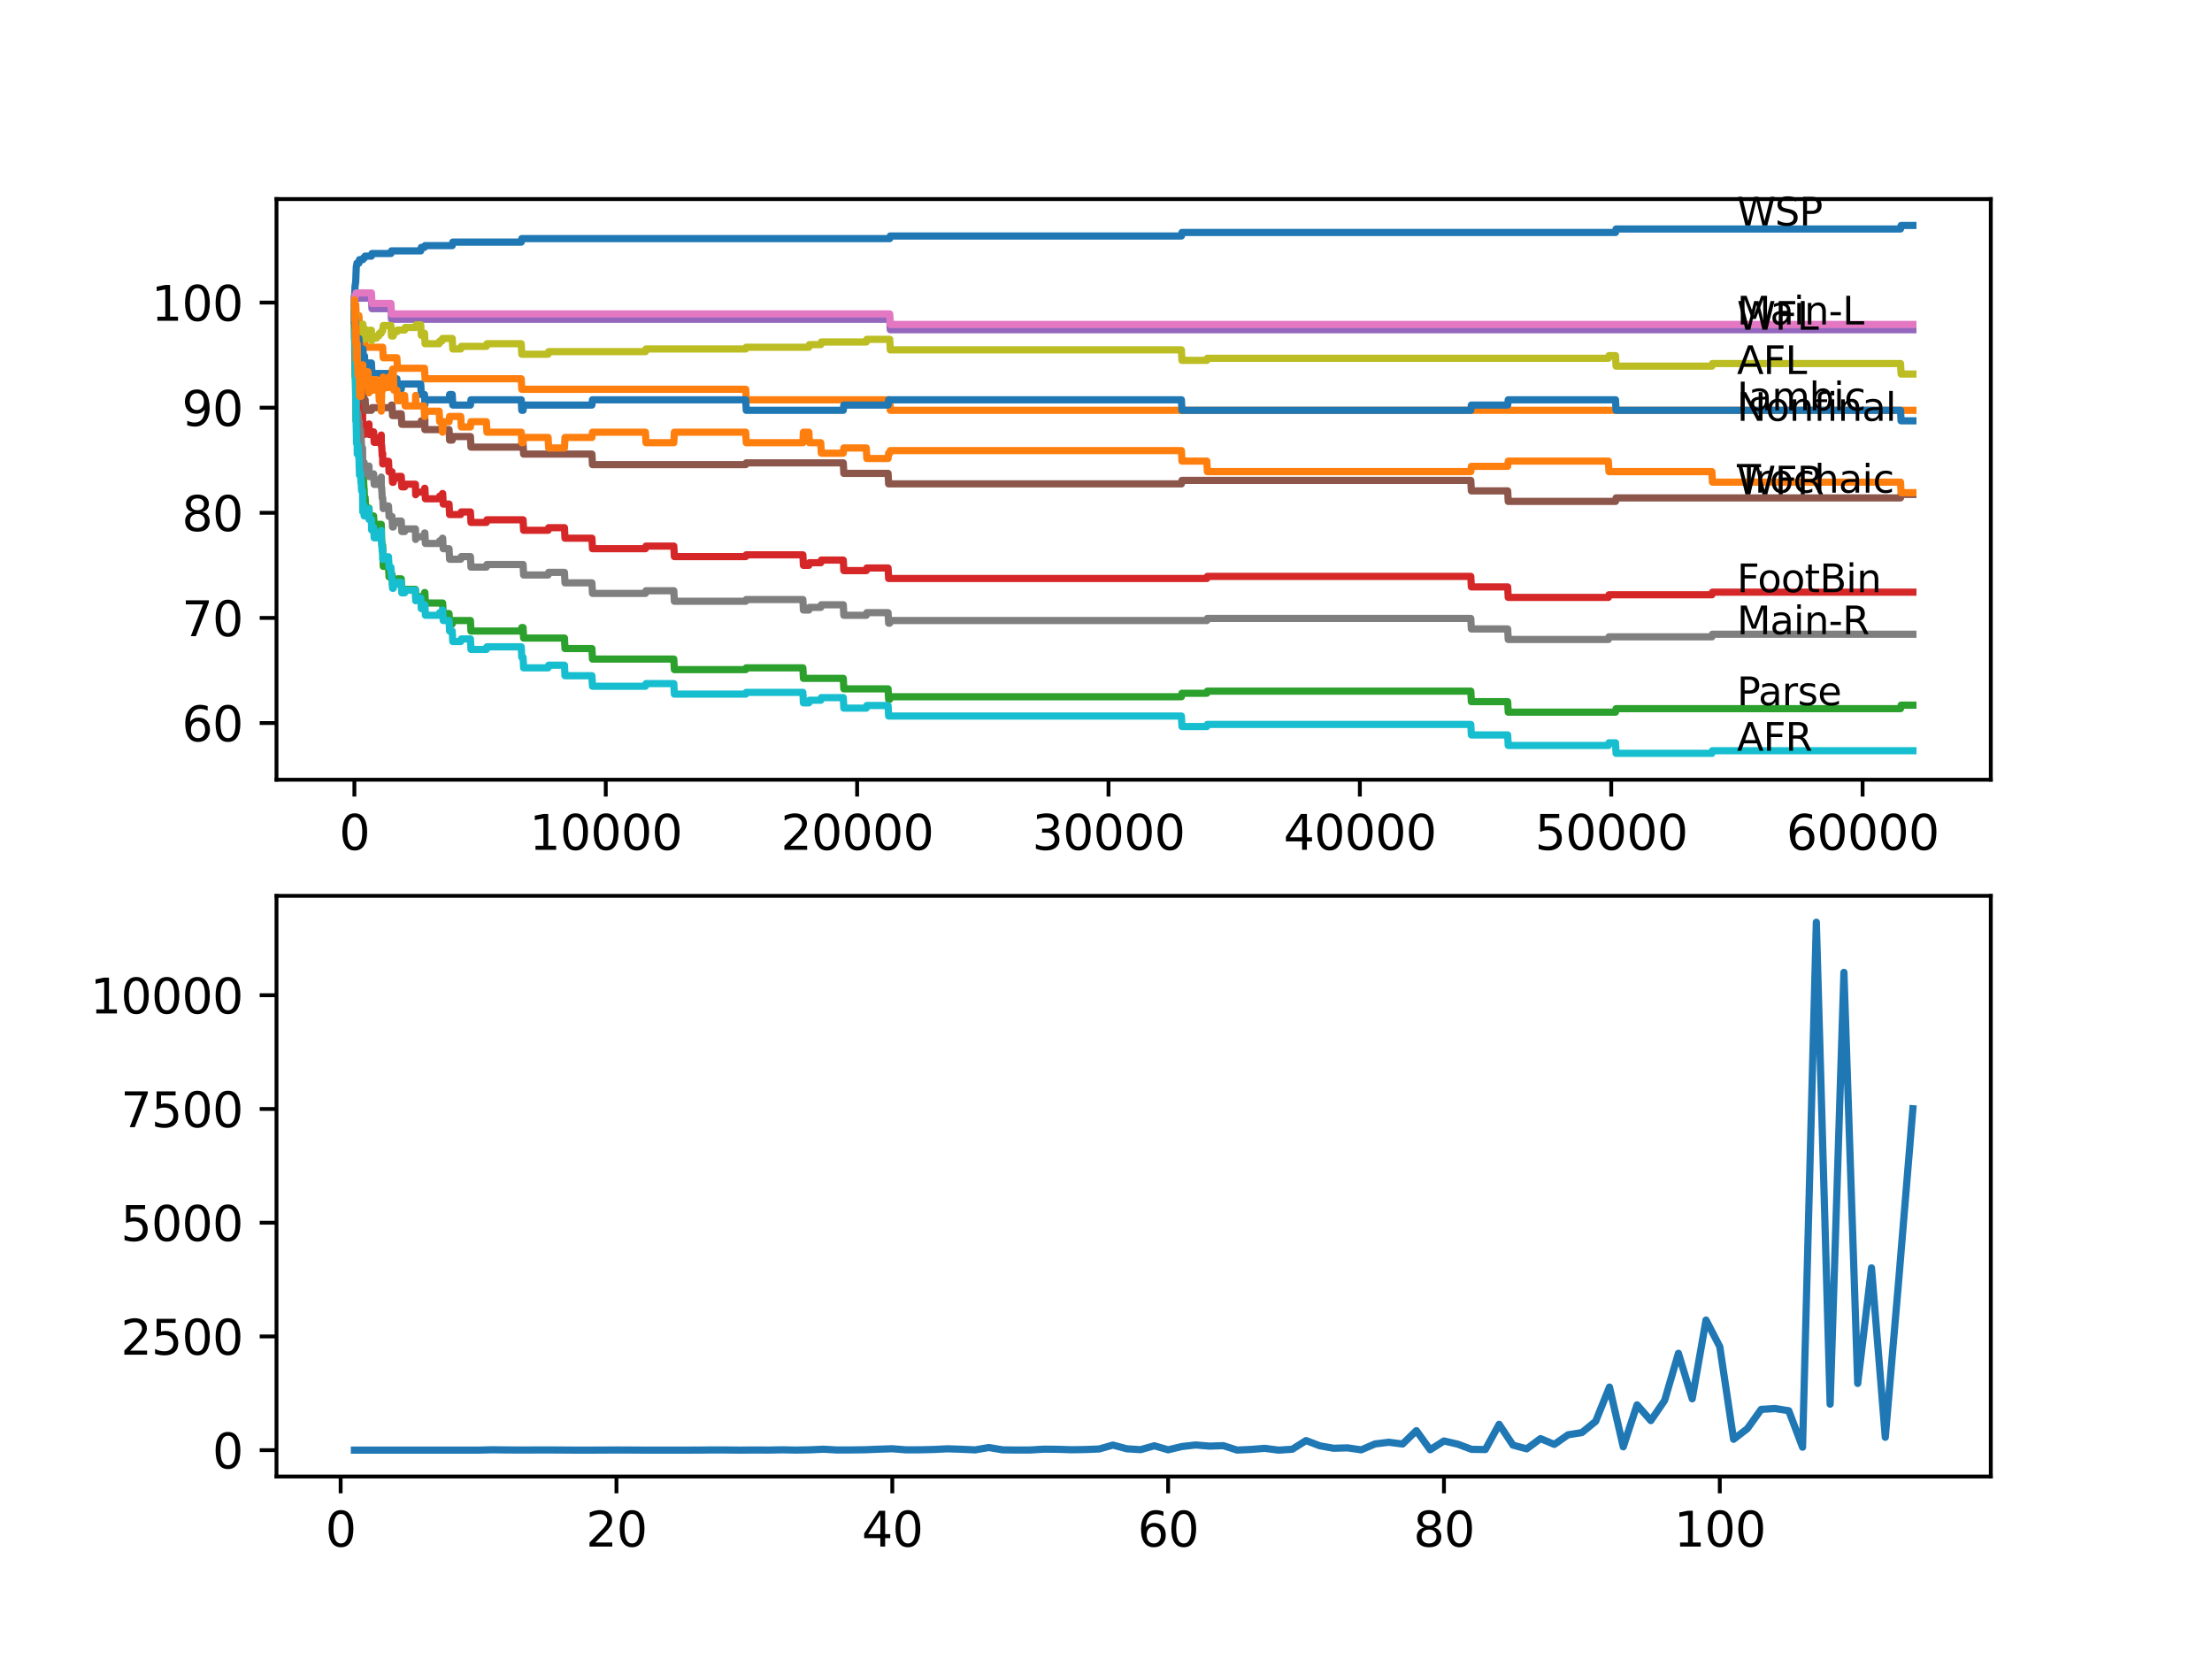 <?xml version="1.0" encoding="utf-8" standalone="no"?>
<!DOCTYPE svg PUBLIC "-//W3C//DTD SVG 1.1//EN"
  "http://www.w3.org/Graphics/SVG/1.1/DTD/svg11.dtd">
<svg xmlns:xlink="http://www.w3.org/1999/xlink" width="460.8pt" height="345.6pt" viewBox="0 0 460.8 345.6" xmlns="http://www.w3.org/2000/svg" version="1.1">
 <defs>
  <style type="text/css">*{stroke-linejoin: round; stroke-linecap: butt}</style>
 </defs>
 <g id="figure_1">
  <g id="patch_1">
   <path d="M 0 345.6 
L 460.8 345.6 
L 460.8 0 
L 0 0 
z
" style="fill: #ffffff"/>
  </g>
  <g id="axes_1">
   <g id="patch_2">
    <path d="M 57.6 162.432 
L 414.72 162.432 
L 414.72 41.472 
L 57.6 41.472 
z
" style="fill: #ffffff"/>
   </g>
   <g id="matplotlib.axis_1">
    <g id="xtick_1">
     <g id="line2d_1">
      <defs>
       <path id="mc0be97fb3a" d="M 0 0 
L 0 3.5 
" style="stroke: #000000; stroke-width: 0.8"/>
      </defs>
      <g>
       <use xlink:href="#mc0be97fb3a" x="73.827" y="162.432" style="stroke: #000000; stroke-width: 0.8"/>
      </g>
     </g>
     <g id="text_1">
      <!-- 0 -->
      <g transform="translate(70.646 177.03)scale(0.1 -0.1)">
       <defs>
        <path id="DejaVuSans-30" d="M 2034 4250 
Q 1547 4250 1301 3770 
Q 1056 3291 1056 2328 
Q 1056 1369 1301 889 
Q 1547 409 2034 409 
Q 2525 409 2770 889 
Q 3016 1369 3016 2328 
Q 3016 3291 2770 3770 
Q 2525 4250 2034 4250 
z
M 2034 4750 
Q 2819 4750 3233 4129 
Q 3647 3509 3647 2328 
Q 3647 1150 3233 529 
Q 2819 -91 2034 -91 
Q 1250 -91 836 529 
Q 422 1150 422 2328 
Q 422 3509 836 4129 
Q 1250 4750 2034 4750 
z
" transform="scale(0.016)"/>
       </defs>
       <use xlink:href="#DejaVuSans-30"/>
      </g>
     </g>
    </g>
    <g id="xtick_2">
     <g id="line2d_2">
      <g>
       <use xlink:href="#mc0be97fb3a" x="126.192" y="162.432" style="stroke: #000000; stroke-width: 0.8"/>
      </g>
     </g>
     <g id="text_2">
      <!-- 10000 -->
      <g transform="translate(110.286 177.03)scale(0.1 -0.1)">
       <defs>
        <path id="DejaVuSans-31" d="M 794 531 
L 1825 531 
L 1825 4091 
L 703 3866 
L 703 4441 
L 1819 4666 
L 2450 4666 
L 2450 531 
L 3481 531 
L 3481 0 
L 794 0 
L 794 531 
z
" transform="scale(0.016)"/>
       </defs>
       <use xlink:href="#DejaVuSans-31"/>
       <use xlink:href="#DejaVuSans-30" x="63.623"/>
       <use xlink:href="#DejaVuSans-30" x="127.246"/>
       <use xlink:href="#DejaVuSans-30" x="190.869"/>
       <use xlink:href="#DejaVuSans-30" x="254.492"/>
      </g>
     </g>
    </g>
    <g id="xtick_3">
     <g id="line2d_3">
      <g>
       <use xlink:href="#mc0be97fb3a" x="178.556" y="162.432" style="stroke: #000000; stroke-width: 0.8"/>
      </g>
     </g>
     <g id="text_3">
      <!-- 20000 -->
      <g transform="translate(162.65 177.03)scale(0.1 -0.1)">
       <defs>
        <path id="DejaVuSans-32" d="M 1228 531 
L 3431 531 
L 3431 0 
L 469 0 
L 469 531 
Q 828 903 1448 1529 
Q 2069 2156 2228 2338 
Q 2531 2678 2651 2914 
Q 2772 3150 2772 3378 
Q 2772 3750 2511 3984 
Q 2250 4219 1831 4219 
Q 1534 4219 1204 4116 
Q 875 4013 500 3803 
L 500 4441 
Q 881 4594 1212 4672 
Q 1544 4750 1819 4750 
Q 2544 4750 2975 4387 
Q 3406 4025 3406 3419 
Q 3406 3131 3298 2873 
Q 3191 2616 2906 2266 
Q 2828 2175 2409 1742 
Q 1991 1309 1228 531 
z
" transform="scale(0.016)"/>
       </defs>
       <use xlink:href="#DejaVuSans-32"/>
       <use xlink:href="#DejaVuSans-30" x="63.623"/>
       <use xlink:href="#DejaVuSans-30" x="127.246"/>
       <use xlink:href="#DejaVuSans-30" x="190.869"/>
       <use xlink:href="#DejaVuSans-30" x="254.492"/>
      </g>
     </g>
    </g>
    <g id="xtick_4">
     <g id="line2d_4">
      <g>
       <use xlink:href="#mc0be97fb3a" x="230.921" y="162.432" style="stroke: #000000; stroke-width: 0.8"/>
      </g>
     </g>
     <g id="text_4">
      <!-- 30000 -->
      <g transform="translate(215.015 177.03)scale(0.1 -0.1)">
       <defs>
        <path id="DejaVuSans-33" d="M 2597 2516 
Q 3050 2419 3304 2112 
Q 3559 1806 3559 1356 
Q 3559 666 3084 287 
Q 2609 -91 1734 -91 
Q 1441 -91 1130 -33 
Q 819 25 488 141 
L 488 750 
Q 750 597 1062 519 
Q 1375 441 1716 441 
Q 2309 441 2620 675 
Q 2931 909 2931 1356 
Q 2931 1769 2642 2001 
Q 2353 2234 1838 2234 
L 1294 2234 
L 1294 2753 
L 1863 2753 
Q 2328 2753 2575 2939 
Q 2822 3125 2822 3475 
Q 2822 3834 2567 4026 
Q 2313 4219 1838 4219 
Q 1578 4219 1281 4162 
Q 984 4106 628 3988 
L 628 4550 
Q 988 4650 1302 4700 
Q 1616 4750 1894 4750 
Q 2613 4750 3031 4423 
Q 3450 4097 3450 3541 
Q 3450 3153 3228 2886 
Q 3006 2619 2597 2516 
z
" transform="scale(0.016)"/>
       </defs>
       <use xlink:href="#DejaVuSans-33"/>
       <use xlink:href="#DejaVuSans-30" x="63.623"/>
       <use xlink:href="#DejaVuSans-30" x="127.246"/>
       <use xlink:href="#DejaVuSans-30" x="190.869"/>
       <use xlink:href="#DejaVuSans-30" x="254.492"/>
      </g>
     </g>
    </g>
    <g id="xtick_5">
     <g id="line2d_5">
      <g>
       <use xlink:href="#mc0be97fb3a" x="283.285" y="162.432" style="stroke: #000000; stroke-width: 0.8"/>
      </g>
     </g>
     <g id="text_5">
      <!-- 40000 -->
      <g transform="translate(267.379 177.03)scale(0.1 -0.1)">
       <defs>
        <path id="DejaVuSans-34" d="M 2419 4116 
L 825 1625 
L 2419 1625 
L 2419 4116 
z
M 2253 4666 
L 3047 4666 
L 3047 1625 
L 3713 1625 
L 3713 1100 
L 3047 1100 
L 3047 0 
L 2419 0 
L 2419 1100 
L 313 1100 
L 313 1709 
L 2253 4666 
z
" transform="scale(0.016)"/>
       </defs>
       <use xlink:href="#DejaVuSans-34"/>
       <use xlink:href="#DejaVuSans-30" x="63.623"/>
       <use xlink:href="#DejaVuSans-30" x="127.246"/>
       <use xlink:href="#DejaVuSans-30" x="190.869"/>
       <use xlink:href="#DejaVuSans-30" x="254.492"/>
      </g>
     </g>
    </g>
    <g id="xtick_6">
     <g id="line2d_6">
      <g>
       <use xlink:href="#mc0be97fb3a" x="335.65" y="162.432" style="stroke: #000000; stroke-width: 0.8"/>
      </g>
     </g>
     <g id="text_6">
      <!-- 50000 -->
      <g transform="translate(319.744 177.03)scale(0.1 -0.1)">
       <defs>
        <path id="DejaVuSans-35" d="M 691 4666 
L 3169 4666 
L 3169 4134 
L 1269 4134 
L 1269 2991 
Q 1406 3038 1543 3061 
Q 1681 3084 1819 3084 
Q 2600 3084 3056 2656 
Q 3513 2228 3513 1497 
Q 3513 744 3044 326 
Q 2575 -91 1722 -91 
Q 1428 -91 1123 -41 
Q 819 9 494 109 
L 494 744 
Q 775 591 1075 516 
Q 1375 441 1709 441 
Q 2250 441 2565 725 
Q 2881 1009 2881 1497 
Q 2881 1984 2565 2268 
Q 2250 2553 1709 2553 
Q 1456 2553 1204 2497 
Q 953 2441 691 2322 
L 691 4666 
z
" transform="scale(0.016)"/>
       </defs>
       <use xlink:href="#DejaVuSans-35"/>
       <use xlink:href="#DejaVuSans-30" x="63.623"/>
       <use xlink:href="#DejaVuSans-30" x="127.246"/>
       <use xlink:href="#DejaVuSans-30" x="190.869"/>
       <use xlink:href="#DejaVuSans-30" x="254.492"/>
      </g>
     </g>
    </g>
    <g id="xtick_7">
     <g id="line2d_7">
      <g>
       <use xlink:href="#mc0be97fb3a" x="388.014" y="162.432" style="stroke: #000000; stroke-width: 0.8"/>
      </g>
     </g>
     <g id="text_7">
      <!-- 60000 -->
      <g transform="translate(372.108 177.03)scale(0.1 -0.1)">
       <defs>
        <path id="DejaVuSans-36" d="M 2113 2584 
Q 1688 2584 1439 2293 
Q 1191 2003 1191 1497 
Q 1191 994 1439 701 
Q 1688 409 2113 409 
Q 2538 409 2786 701 
Q 3034 994 3034 1497 
Q 3034 2003 2786 2293 
Q 2538 2584 2113 2584 
z
M 3366 4563 
L 3366 3988 
Q 3128 4100 2886 4159 
Q 2644 4219 2406 4219 
Q 1781 4219 1451 3797 
Q 1122 3375 1075 2522 
Q 1259 2794 1537 2939 
Q 1816 3084 2150 3084 
Q 2853 3084 3261 2657 
Q 3669 2231 3669 1497 
Q 3669 778 3244 343 
Q 2819 -91 2113 -91 
Q 1303 -91 875 529 
Q 447 1150 447 2328 
Q 447 3434 972 4092 
Q 1497 4750 2381 4750 
Q 2619 4750 2861 4703 
Q 3103 4656 3366 4563 
z
" transform="scale(0.016)"/>
       </defs>
       <use xlink:href="#DejaVuSans-36"/>
       <use xlink:href="#DejaVuSans-30" x="63.623"/>
       <use xlink:href="#DejaVuSans-30" x="127.246"/>
       <use xlink:href="#DejaVuSans-30" x="190.869"/>
       <use xlink:href="#DejaVuSans-30" x="254.492"/>
      </g>
     </g>
    </g>
   </g>
   <g id="matplotlib.axis_2">
    <g id="ytick_1">
     <g id="line2d_8">
      <defs>
       <path id="m5c09a49eb5" d="M 0 0 
L -3.5 0 
" style="stroke: #000000; stroke-width: 0.8"/>
      </defs>
      <g>
       <use xlink:href="#m5c09a49eb5" x="57.6" y="150.62" style="stroke: #000000; stroke-width: 0.8"/>
      </g>
     </g>
     <g id="text_8">
      <!-- 60 -->
      <g transform="translate(37.875 154.419)scale(0.1 -0.1)">
       <use xlink:href="#DejaVuSans-36"/>
       <use xlink:href="#DejaVuSans-30" x="63.623"/>
      </g>
     </g>
    </g>
    <g id="ytick_2">
     <g id="line2d_9">
      <g>
       <use xlink:href="#m5c09a49eb5" x="57.6" y="128.722" style="stroke: #000000; stroke-width: 0.8"/>
      </g>
     </g>
     <g id="text_9">
      <!-- 70 -->
      <g transform="translate(37.875 132.521)scale(0.1 -0.1)">
       <defs>
        <path id="DejaVuSans-37" d="M 525 4666 
L 3525 4666 
L 3525 4397 
L 1831 0 
L 1172 0 
L 2766 4134 
L 525 4134 
L 525 4666 
z
" transform="scale(0.016)"/>
       </defs>
       <use xlink:href="#DejaVuSans-37"/>
       <use xlink:href="#DejaVuSans-30" x="63.623"/>
      </g>
     </g>
    </g>
    <g id="ytick_3">
     <g id="line2d_10">
      <g>
       <use xlink:href="#m5c09a49eb5" x="57.6" y="106.824" style="stroke: #000000; stroke-width: 0.8"/>
      </g>
     </g>
     <g id="text_10">
      <!-- 80 -->
      <g transform="translate(37.875 110.623)scale(0.1 -0.1)">
       <defs>
        <path id="DejaVuSans-38" d="M 2034 2216 
Q 1584 2216 1326 1975 
Q 1069 1734 1069 1313 
Q 1069 891 1326 650 
Q 1584 409 2034 409 
Q 2484 409 2743 651 
Q 3003 894 3003 1313 
Q 3003 1734 2745 1975 
Q 2488 2216 2034 2216 
z
M 1403 2484 
Q 997 2584 770 2862 
Q 544 3141 544 3541 
Q 544 4100 942 4425 
Q 1341 4750 2034 4750 
Q 2731 4750 3128 4425 
Q 3525 4100 3525 3541 
Q 3525 3141 3298 2862 
Q 3072 2584 2669 2484 
Q 3125 2378 3379 2068 
Q 3634 1759 3634 1313 
Q 3634 634 3220 271 
Q 2806 -91 2034 -91 
Q 1263 -91 848 271 
Q 434 634 434 1313 
Q 434 1759 690 2068 
Q 947 2378 1403 2484 
z
M 1172 3481 
Q 1172 3119 1398 2916 
Q 1625 2713 2034 2713 
Q 2441 2713 2670 2916 
Q 2900 3119 2900 3481 
Q 2900 3844 2670 4047 
Q 2441 4250 2034 4250 
Q 1625 4250 1398 4047 
Q 1172 3844 1172 3481 
z
" transform="scale(0.016)"/>
       </defs>
       <use xlink:href="#DejaVuSans-38"/>
       <use xlink:href="#DejaVuSans-30" x="63.623"/>
      </g>
     </g>
    </g>
    <g id="ytick_4">
     <g id="line2d_11">
      <g>
       <use xlink:href="#m5c09a49eb5" x="57.6" y="84.926" style="stroke: #000000; stroke-width: 0.8"/>
      </g>
     </g>
     <g id="text_11">
      <!-- 90 -->
      <g transform="translate(37.875 88.726)scale(0.1 -0.1)">
       <defs>
        <path id="DejaVuSans-39" d="M 703 97 
L 703 672 
Q 941 559 1184 500 
Q 1428 441 1663 441 
Q 2288 441 2617 861 
Q 2947 1281 2994 2138 
Q 2813 1869 2534 1725 
Q 2256 1581 1919 1581 
Q 1219 1581 811 2004 
Q 403 2428 403 3163 
Q 403 3881 828 4315 
Q 1253 4750 1959 4750 
Q 2769 4750 3195 4129 
Q 3622 3509 3622 2328 
Q 3622 1225 3098 567 
Q 2575 -91 1691 -91 
Q 1453 -91 1209 -44 
Q 966 3 703 97 
z
M 1959 2075 
Q 2384 2075 2632 2365 
Q 2881 2656 2881 3163 
Q 2881 3666 2632 3958 
Q 2384 4250 1959 4250 
Q 1534 4250 1286 3958 
Q 1038 3666 1038 3163 
Q 1038 2656 1286 2365 
Q 1534 2075 1959 2075 
z
" transform="scale(0.016)"/>
       </defs>
       <use xlink:href="#DejaVuSans-39"/>
       <use xlink:href="#DejaVuSans-30" x="63.623"/>
      </g>
     </g>
    </g>
    <g id="ytick_5">
     <g id="line2d_12">
      <g>
       <use xlink:href="#m5c09a49eb5" x="57.6" y="63.029" style="stroke: #000000; stroke-width: 0.8"/>
      </g>
     </g>
     <g id="text_12">
      <!-- 100 -->
      <g transform="translate(31.512 66.828)scale(0.1 -0.1)">
       <use xlink:href="#DejaVuSans-31"/>
       <use xlink:href="#DejaVuSans-30" x="63.623"/>
       <use xlink:href="#DejaVuSans-30" x="127.246"/>
      </g>
     </g>
    </g>
   </g>
   <g id="line2d_13">
    <path d="M 73.833 62.481 
L 73.964 59.561 
L 73.969 59.561 
L 74.084 58.832 
L 74.095 58.832 
L 74.225 55.547 
L 74.246 55.547 
L 74.362 54.817 
L 74.77 54.817 
L 74.885 54.087 
L 75.597 54.087 
L 75.713 53.722 
L 75.933 53.722 
L 76.048 53.357 
L 77.373 53.357 
L 77.488 52.81 
L 81.436 52.81 
L 81.551 52.262 
L 87.646 52.262 
L 87.762 51.532 
L 88.432 51.532 
L 88.547 51.167 
L 94.208 51.167 
L 94.323 50.437 
L 108.582 50.437 
L 108.697 49.707 
L 185.343 49.707 
L 185.458 49.16 
L 246.107 49.16 
L 246.222 48.43 
L 336.54 48.43 
L 336.655 47.7 
L 395.916 47.7 
L 396.031 46.97 
L 398.487 46.97 
L 398.487 46.97 
" clip-path="url(#pa62d53f8c7)" style="fill: none; stroke: #1f77b4; stroke-width: 1.5; stroke-linecap: square"/>
   </g>
   <g id="line2d_14">
    <path d="M 73.833 63.029 
L 73.838 63.029 
L 73.854 66.861 
L 73.948 63.576 
L 74.1 63.576 
L 74.215 65.766 
L 74.77 65.766 
L 74.885 67.956 
L 75.597 67.956 
L 75.713 70.145 
L 75.933 70.145 
L 76.048 72.335 
L 79.718 72.335 
L 79.834 74.525 
L 82.677 74.525 
L 82.792 76.715 
L 88.432 76.715 
L 88.547 78.905 
L 108.582 78.905 
L 108.697 81.094 
L 155.343 81.094 
L 155.458 83.284 
L 185.343 83.284 
L 185.458 85.474 
L 398.487 85.474 
L 398.487 85.474 
" clip-path="url(#pa62d53f8c7)" style="fill: none; stroke: #ff7f0e; stroke-width: 1.5; stroke-linecap: square"/>
   </g>
   <g id="line2d_15">
    <path d="M 73.833 62.481 
L 73.838 61.751 
L 73.869 70.51 
L 73.969 78.54 
L 73.995 77.81 
L 74.016 77.81 
L 74.142 85.474 
L 74.147 85.474 
L 74.168 87.664 
L 74.252 84.744 
L 74.257 84.744 
L 74.377 89.124 
L 74.403 89.124 
L 74.519 91.313 
L 74.608 91.313 
L 74.723 93.503 
L 74.77 93.503 
L 74.89 91.678 
L 75.084 91.678 
L 75.199 93.868 
L 75.22 93.868 
L 75.336 96.058 
L 75.524 96.058 
L 75.576 100.437 
L 75.639 99.634 
L 75.713 99.634 
L 75.828 101.824 
L 75.859 101.824 
L 75.933 104.014 
L 75.974 103.649 
L 76.069 103.649 
L 76.184 105.839 
L 76.87 105.839 
L 76.985 108.029 
L 77.373 108.029 
L 77.488 107.481 
L 77.833 107.481 
L 77.949 109.671 
L 78.43 109.671 
L 78.546 109.233 
L 79.425 109.233 
L 79.546 113.613 
L 79.718 113.613 
L 79.839 117.992 
L 80.933 117.992 
L 81.049 120.182 
L 81.436 120.182 
L 81.551 119.635 
L 81.656 119.635 
L 81.771 121.824 
L 81.923 121.824 
L 82.043 120.948 
L 82.677 120.948 
L 82.792 120.583 
L 83.588 120.583 
L 83.703 122.773 
L 86.542 122.773 
L 86.657 124.963 
L 87.646 124.963 
L 87.762 124.233 
L 88.338 124.233 
L 88.458 123.43 
L 88.505 123.43 
L 88.62 125.62 
L 92.213 125.62 
L 92.328 127.81 
L 93.543 127.81 
L 93.658 129.999 
L 94.208 129.999 
L 94.323 129.27 
L 97.999 129.27 
L 98.114 131.459 
L 108.582 131.459 
L 108.697 130.729 
L 108.964 130.729 
L 109.079 132.919 
L 117.583 132.919 
L 117.698 135.109 
L 123.307 135.109 
L 123.422 137.299 
L 140.367 137.299 
L 140.482 139.489 
L 155.343 139.489 
L 155.458 139.124 
L 167.251 139.124 
L 167.366 141.313 
L 175.671 141.313 
L 175.786 143.503 
L 185.003 143.503 
L 185.118 145.693 
L 185.343 145.693 
L 185.458 145.145 
L 246.107 145.145 
L 246.222 144.416 
L 251.401 144.416 
L 251.516 143.978 
L 306.394 143.978 
L 306.509 146.167 
L 314.076 146.167 
L 314.191 148.357 
L 336.54 148.357 
L 336.655 147.627 
L 395.916 147.627 
L 396.031 146.897 
L 398.487 146.897 
L 398.487 146.897 
" clip-path="url(#pa62d53f8c7)" style="fill: none; stroke: #2ca02c; stroke-width: 1.5; stroke-linecap: square"/>
   </g>
   <g id="line2d_16">
    <path d="M 73.833 63.029 
L 73.927 63.029 
L 74.037 68.868 
L 74.047 67.773 
L 74.053 67.773 
L 74.074 67.226 
L 74.11 70.693 
L 74.173 77.262 
L 74.231 76.167 
L 74.257 76.167 
L 74.294 78.357 
L 74.367 77.627 
L 74.403 77.627 
L 74.424 79.817 
L 74.513 78.175 
L 74.608 78.175 
L 74.723 80.364 
L 74.807 80.364 
L 74.849 79.817 
L 74.854 82.007 
L 74.901 82.007 
L 74.927 82.007 
L 75.042 81.459 
L 75.084 81.459 
L 75.189 83.649 
L 75.194 83.102 
L 75.22 83.102 
L 75.336 85.291 
L 75.524 85.291 
L 75.576 89.671 
L 75.639 88.868 
L 75.812 88.868 
L 75.859 88.321 
L 75.864 90.51 
L 75.906 90.51 
L 75.933 90.51 
L 76.048 90.145 
L 76.069 90.145 
L 76.184 89.415 
L 76.655 89.415 
L 76.77 88.868 
L 76.812 88.868 
L 76.87 88.321 
L 76.875 90.51 
L 76.907 90.51 
L 77.414 90.51 
L 77.53 89.963 
L 77.833 89.963 
L 77.949 92.153 
L 78.43 92.153 
L 78.546 91.715 
L 78.896 91.715 
L 79.012 91.167 
L 79.415 91.167 
L 79.425 90.62 
L 79.43 92.81 
L 79.509 92.81 
L 79.624 94.999 
L 79.718 94.999 
L 79.724 94.452 
L 79.729 96.642 
L 79.813 96.642 
L 79.828 96.642 
L 79.944 96.094 
L 80.933 96.094 
L 81.049 98.284 
L 81.656 98.284 
L 81.771 100.474 
L 81.923 100.474 
L 82.043 99.598 
L 82.677 99.598 
L 82.792 99.233 
L 83.588 99.233 
L 83.703 101.423 
L 84.295 101.423 
L 84.41 100.875 
L 86.542 100.875 
L 86.589 103.065 
L 86.652 102.518 
L 88.338 102.518 
L 88.458 101.715 
L 88.505 101.715 
L 88.62 103.905 
L 91.48 103.905 
L 91.595 103.357 
L 92.061 103.357 
L 92.176 102.81 
L 92.213 102.81 
L 92.328 104.999 
L 93.543 104.999 
L 93.658 107.189 
L 95.978 107.189 
L 96.093 106.642 
L 97.999 106.642 
L 98.114 108.832 
L 101.319 108.832 
L 101.434 108.284 
L 108.964 108.284 
L 109.079 110.474 
L 114.18 110.474 
L 114.295 109.926 
L 117.583 109.926 
L 117.698 112.116 
L 123.307 112.116 
L 123.422 114.306 
L 134.455 114.306 
L 134.57 113.759 
L 140.367 113.759 
L 140.482 115.948 
L 155.343 115.948 
L 155.458 115.583 
L 167.251 115.583 
L 167.366 117.773 
L 168.502 117.773 
L 168.618 117.226 
L 170.979 117.226 
L 171.095 116.678 
L 175.671 116.678 
L 175.786 118.868 
L 180.463 118.868 
L 180.578 118.321 
L 185.003 118.321 
L 185.118 120.51 
L 251.401 120.51 
L 251.516 120.072 
L 306.394 120.072 
L 306.509 122.262 
L 314.076 122.262 
L 314.191 124.452 
L 335.058 124.452 
L 335.173 123.905 
L 356.617 123.905 
L 356.732 123.357 
L 398.487 123.357 
L 398.487 123.357 
" clip-path="url(#pa62d53f8c7)" style="fill: none; stroke: #d62728; stroke-width: 1.5; stroke-linecap: square"/>
   </g>
   <g id="line2d_17">
    <path d="M 73.833 63.029 
L 73.843 63.029 
L 73.958 62.116 
L 77.373 62.116 
L 77.488 64.306 
L 81.436 64.306 
L 81.551 66.496 
L 185.343 66.496 
L 185.458 68.686 
L 398.487 68.686 
L 398.487 68.686 
" clip-path="url(#pa62d53f8c7)" style="fill: none; stroke: #9467bd; stroke-width: 1.5; stroke-linecap: square"/>
   </g>
   <g id="line2d_18">
    <path d="M 73.833 62.481 
L 73.838 61.751 
L 73.875 70.51 
L 73.89 69.78 
L 73.927 69.78 
L 74.047 75.62 
L 74.074 75.62 
L 74.189 78.905 
L 74.246 78.905 
L 74.294 78.175 
L 74.299 80.364 
L 74.346 80.364 
L 74.403 80.364 
L 74.519 82.554 
L 74.77 82.554 
L 74.885 81.824 
L 75.597 81.824 
L 75.713 81.459 
L 75.828 83.649 
L 75.933 83.649 
L 76.048 83.284 
L 76.069 83.284 
L 76.184 85.474 
L 77.373 85.474 
L 77.488 84.926 
L 81.436 84.926 
L 81.551 84.379 
L 81.656 84.379 
L 81.771 86.569 
L 82.677 86.569 
L 82.792 86.204 
L 83.588 86.204 
L 83.703 88.394 
L 87.646 88.394 
L 87.762 87.664 
L 88.432 87.664 
L 88.505 87.299 
L 88.51 89.488 
L 88.516 89.488 
L 93.543 89.488 
L 93.658 91.678 
L 94.208 91.678 
L 94.323 90.948 
L 97.999 90.948 
L 98.114 93.138 
L 108.582 93.138 
L 108.697 92.408 
L 108.964 92.408 
L 109.079 94.598 
L 123.307 94.598 
L 123.422 96.788 
L 155.343 96.788 
L 155.458 96.423 
L 175.671 96.423 
L 175.786 98.613 
L 185.003 98.613 
L 185.118 100.802 
L 246.107 100.802 
L 246.222 100.072 
L 306.394 100.072 
L 306.509 102.262 
L 314.076 102.262 
L 314.191 104.452 
L 336.54 104.452 
L 336.655 103.722 
L 395.916 103.722 
L 396.031 102.992 
L 398.487 102.992 
L 398.487 102.992 
" clip-path="url(#pa62d53f8c7)" style="fill: none; stroke: #8c564b; stroke-width: 1.5; stroke-linecap: square"/>
   </g>
   <g id="line2d_19">
    <path d="M 73.833 62.481 
L 73.843 62.481 
L 73.958 61.569 
L 74.074 61.569 
L 74.189 61.021 
L 77.373 61.021 
L 77.488 63.211 
L 81.436 63.211 
L 81.551 65.401 
L 185.343 65.401 
L 185.458 67.591 
L 398.487 67.591 
L 398.487 67.591 
" clip-path="url(#pa62d53f8c7)" style="fill: none; stroke: #e377c2; stroke-width: 1.5; stroke-linecap: square"/>
   </g>
   <g id="line2d_20">
    <path d="M 73.833 65.218 
L 73.843 65.218 
L 73.969 71.788 
L 74.016 71.788 
L 74.157 84.561 
L 74.173 84.561 
L 74.257 83.467 
L 74.262 85.656 
L 74.273 85.656 
L 74.403 85.656 
L 74.424 87.846 
L 74.513 86.204 
L 74.608 86.204 
L 74.723 88.394 
L 74.807 88.394 
L 74.849 87.846 
L 74.854 90.036 
L 74.901 90.036 
L 74.927 90.036 
L 75.042 89.488 
L 75.084 89.488 
L 75.189 91.678 
L 75.194 91.131 
L 75.22 91.131 
L 75.336 93.321 
L 75.524 93.321 
L 75.576 97.7 
L 75.639 96.897 
L 75.812 96.897 
L 75.859 96.35 
L 75.864 98.54 
L 75.906 98.54 
L 75.933 98.54 
L 76.048 98.175 
L 76.655 98.175 
L 76.77 97.627 
L 76.812 97.627 
L 76.87 97.08 
L 76.875 99.27 
L 76.907 99.27 
L 77.414 99.27 
L 77.53 98.722 
L 77.833 98.722 
L 77.949 100.912 
L 78.43 100.912 
L 78.546 100.474 
L 78.896 100.474 
L 79.012 99.926 
L 79.415 99.926 
L 79.425 99.379 
L 79.43 101.569 
L 79.509 101.569 
L 79.624 103.759 
L 79.724 103.759 
L 79.828 105.948 
L 79.834 105.401 
L 80.933 105.401 
L 81.049 107.591 
L 81.656 107.591 
L 81.771 109.78 
L 81.923 109.78 
L 82.043 108.905 
L 82.677 108.905 
L 82.792 108.54 
L 83.588 108.54 
L 83.703 110.729 
L 84.295 110.729 
L 84.41 110.182 
L 86.542 110.182 
L 86.589 112.372 
L 86.652 111.824 
L 88.338 111.824 
L 88.458 111.021 
L 88.505 111.021 
L 88.62 113.211 
L 91.48 113.211 
L 91.595 112.664 
L 92.061 112.664 
L 92.176 112.116 
L 92.213 112.116 
L 92.328 114.306 
L 93.543 114.306 
L 93.658 116.496 
L 95.978 116.496 
L 96.093 115.948 
L 97.999 115.948 
L 98.114 118.138 
L 101.319 118.138 
L 101.434 117.591 
L 108.964 117.591 
L 109.079 119.78 
L 114.18 119.78 
L 114.295 119.233 
L 117.583 119.233 
L 117.698 121.423 
L 123.307 121.423 
L 123.422 123.613 
L 134.455 123.613 
L 134.57 123.065 
L 140.367 123.065 
L 140.482 125.255 
L 155.343 125.255 
L 155.458 124.89 
L 167.251 124.89 
L 167.366 127.08 
L 168.502 127.08 
L 168.618 126.532 
L 170.979 126.532 
L 171.095 125.985 
L 175.671 125.985 
L 175.786 128.175 
L 180.463 128.175 
L 180.578 127.627 
L 185.003 127.627 
L 185.118 129.817 
L 185.343 129.817 
L 185.458 129.27 
L 251.401 129.27 
L 251.516 128.832 
L 306.394 128.832 
L 306.509 131.021 
L 314.076 131.021 
L 314.191 133.211 
L 335.058 133.211 
L 335.173 132.664 
L 356.617 132.664 
L 356.732 132.116 
L 398.487 132.116 
L 398.487 132.116 
" clip-path="url(#pa62d53f8c7)" style="fill: none; stroke: #7f7f7f; stroke-width: 1.5; stroke-linecap: square"/>
   </g>
   <g id="line2d_21">
    <path d="M 73.833 65.218 
L 73.854 69.05 
L 73.948 67.408 
L 73.953 67.408 
L 73.974 68.868 
L 74.068 66.496 
L 74.074 66.496 
L 74.168 65.401 
L 74.105 69.78 
L 74.178 67.043 
L 74.194 67.043 
L 74.294 70.875 
L 74.309 70.145 
L 74.424 70.145 
L 74.55 68.503 
L 74.77 68.503 
L 74.807 70.693 
L 74.88 69.05 
L 74.927 69.05 
L 75.042 68.503 
L 75.189 68.503 
L 75.304 67.956 
L 75.576 67.956 
L 75.597 67.518 
L 75.603 69.707 
L 75.665 69.707 
L 75.713 69.707 
L 75.828 68.43 
L 75.933 68.43 
L 76.048 70.62 
L 76.069 70.62 
L 76.184 69.89 
L 76.655 69.89 
L 76.77 69.342 
L 76.812 69.342 
L 76.927 68.795 
L 77.373 68.795 
L 77.414 70.985 
L 77.483 70.437 
L 78.43 70.437 
L 78.546 69.999 
L 78.896 69.999 
L 79.012 69.452 
L 79.415 69.452 
L 79.53 68.905 
L 79.718 68.905 
L 79.839 67.81 
L 81.436 67.81 
L 81.551 69.999 
L 81.923 69.999 
L 82.043 69.123 
L 82.677 69.123 
L 82.792 68.759 
L 84.295 68.759 
L 84.41 68.211 
L 86.589 68.211 
L 86.704 67.664 
L 87.646 67.664 
L 87.762 69.853 
L 88.338 69.853 
L 88.432 69.415 
L 88.547 71.605 
L 91.48 71.605 
L 91.595 71.058 
L 92.061 71.058 
L 92.176 70.51 
L 94.208 70.51 
L 94.323 72.7 
L 95.978 72.7 
L 96.093 72.153 
L 101.319 72.153 
L 101.434 71.605 
L 108.582 71.605 
L 108.697 73.795 
L 114.18 73.795 
L 114.295 73.248 
L 134.455 73.248 
L 134.57 72.7 
L 155.343 72.7 
L 155.458 72.335 
L 168.502 72.335 
L 168.618 71.788 
L 170.979 71.788 
L 171.095 71.24 
L 180.463 71.24 
L 180.578 70.693 
L 185.343 70.693 
L 185.458 72.883 
L 246.107 72.883 
L 246.222 75.072 
L 251.401 75.072 
L 251.516 74.634 
L 335.058 74.634 
L 335.173 74.087 
L 336.54 74.087 
L 336.655 76.277 
L 356.617 76.277 
L 356.732 75.729 
L 395.916 75.729 
L 396.031 77.919 
L 398.487 77.919 
L 398.487 77.919 
" clip-path="url(#pa62d53f8c7)" style="fill: none; stroke: #bcbd22; stroke-width: 1.5; stroke-linecap: square"/>
   </g>
   <g id="line2d_22">
    <path d="M 73.833 63.029 
L 73.964 71.97 
L 74.016 71.97 
L 74.163 86.934 
L 74.168 86.934 
L 74.288 92.408 
L 74.403 92.408 
L 74.424 94.598 
L 74.513 92.956 
L 74.608 92.956 
L 74.723 95.145 
L 74.77 95.145 
L 74.885 98.978 
L 74.927 98.978 
L 75.042 98.43 
L 75.084 98.43 
L 75.189 100.62 
L 75.194 100.072 
L 75.22 100.072 
L 75.336 102.262 
L 75.524 102.262 
L 75.576 106.642 
L 75.639 105.839 
L 75.812 105.839 
L 75.859 105.291 
L 75.864 107.481 
L 75.906 107.481 
L 75.933 107.481 
L 76.048 107.116 
L 76.655 107.116 
L 76.77 106.569 
L 76.812 106.569 
L 76.87 106.021 
L 76.875 108.211 
L 76.907 108.211 
L 77.373 108.211 
L 77.414 110.401 
L 77.483 109.853 
L 77.833 109.853 
L 77.949 112.043 
L 78.43 112.043 
L 78.546 111.605 
L 78.896 111.605 
L 79.012 111.058 
L 79.415 111.058 
L 79.425 110.51 
L 79.43 112.7 
L 79.509 112.7 
L 79.624 114.89 
L 79.718 114.89 
L 79.724 114.343 
L 79.729 116.532 
L 79.813 116.532 
L 79.828 116.532 
L 79.944 115.985 
L 80.933 115.985 
L 81.049 118.175 
L 81.436 118.175 
L 81.551 120.364 
L 81.656 120.364 
L 81.771 122.554 
L 81.923 122.554 
L 82.043 121.678 
L 82.677 121.678 
L 82.792 121.313 
L 83.588 121.313 
L 83.703 123.503 
L 84.295 123.503 
L 84.41 122.956 
L 86.542 122.956 
L 86.589 125.145 
L 86.652 124.598 
L 87.646 124.598 
L 87.762 126.788 
L 88.338 126.788 
L 88.458 125.985 
L 88.505 125.985 
L 88.62 128.175 
L 91.48 128.175 
L 91.595 127.627 
L 92.061 127.627 
L 92.176 127.08 
L 92.213 127.08 
L 92.328 129.27 
L 93.543 129.27 
L 93.658 131.459 
L 94.208 131.459 
L 94.323 133.649 
L 95.978 133.649 
L 96.093 133.102 
L 97.999 133.102 
L 98.114 135.291 
L 101.319 135.291 
L 101.434 134.744 
L 108.582 134.744 
L 108.697 136.934 
L 108.964 136.934 
L 109.079 139.124 
L 114.18 139.124 
L 114.295 138.576 
L 117.583 138.576 
L 117.698 140.766 
L 123.307 140.766 
L 123.422 142.956 
L 134.455 142.956 
L 134.57 142.408 
L 140.367 142.408 
L 140.482 144.598 
L 155.343 144.598 
L 155.458 144.233 
L 167.251 144.233 
L 167.366 146.423 
L 168.502 146.423 
L 168.618 145.875 
L 170.979 145.875 
L 171.095 145.328 
L 175.671 145.328 
L 175.786 147.518 
L 180.463 147.518 
L 180.578 146.97 
L 185.003 146.97 
L 185.118 149.16 
L 246.107 149.16 
L 246.222 151.35 
L 251.401 151.35 
L 251.516 150.912 
L 306.394 150.912 
L 306.509 153.102 
L 314.076 153.102 
L 314.191 155.291 
L 335.058 155.291 
L 335.173 154.744 
L 336.54 154.744 
L 336.655 156.934 
L 356.617 156.934 
L 356.732 156.386 
L 398.487 156.386 
L 398.487 156.386 
" clip-path="url(#pa62d53f8c7)" style="fill: none; stroke: #17becf; stroke-width: 1.5; stroke-linecap: square"/>
   </g>
   <g id="line2d_23">
    <path d="M 73.833 65.218 
L 73.838 67.408 
L 73.875 65.036 
L 73.943 66.678 
L 73.953 66.678 
L 73.969 65.948 
L 73.974 68.138 
L 74.058 67.408 
L 74.074 67.408 
L 74.095 66.861 
L 74.105 71.24 
L 74.157 70.145 
L 74.246 70.145 
L 74.294 72.335 
L 74.356 71.605 
L 74.403 71.605 
L 74.519 70.51 
L 74.77 70.51 
L 74.885 72.7 
L 75.597 72.7 
L 75.713 74.89 
L 75.828 74.16 
L 75.933 74.16 
L 76.048 76.35 
L 76.069 76.35 
L 76.184 75.62 
L 77.373 75.62 
L 77.488 77.81 
L 81.436 77.81 
L 81.551 79.999 
L 81.656 79.999 
L 81.771 78.905 
L 82.677 78.905 
L 82.792 81.094 
L 83.588 81.094 
L 83.703 79.999 
L 87.646 79.999 
L 87.762 82.189 
L 88.432 82.189 
L 88.505 84.379 
L 88.542 83.284 
L 93.543 83.284 
L 93.658 82.189 
L 94.208 82.189 
L 94.323 84.379 
L 97.999 84.379 
L 98.114 83.284 
L 108.582 83.284 
L 108.697 85.474 
L 108.964 85.474 
L 109.079 84.379 
L 123.307 84.379 
L 123.422 83.284 
L 155.343 83.284 
L 155.458 85.474 
L 175.671 85.474 
L 175.786 84.379 
L 185.003 84.379 
L 185.118 83.284 
L 246.107 83.284 
L 246.222 85.474 
L 306.394 85.474 
L 306.509 84.379 
L 314.076 84.379 
L 314.191 83.284 
L 336.54 83.284 
L 336.655 85.474 
L 395.916 85.474 
L 396.031 87.664 
L 398.487 87.664 
L 398.487 87.664 
" clip-path="url(#pa62d53f8c7)" style="fill: none; stroke: #1f77b4; stroke-width: 1.5; stroke-linecap: square"/>
   </g>
   <g id="line2d_24">
    <path d="M 73.833 63.029 
L 73.927 66.861 
L 73.854 62.481 
L 73.948 66.313 
L 73.953 66.313 
L 74.037 63.394 
L 73.995 67.773 
L 74.053 67.773 
L 74.105 71.605 
L 74.163 68.321 
L 74.173 68.321 
L 74.257 74.89 
L 74.294 72.7 
L 74.403 72.7 
L 74.424 71.605 
L 74.456 75.985 
L 74.498 75.985 
L 74.608 78.175 
L 74.723 75.985 
L 74.807 75.985 
L 74.932 82.554 
L 75.084 82.554 
L 75.189 80.364 
L 75.194 82.554 
L 75.22 82.554 
L 75.336 80.364 
L 75.524 80.364 
L 75.576 75.985 
L 75.639 78.175 
L 75.713 78.175 
L 75.812 77.445 
L 75.859 79.634 
L 75.922 77.445 
L 76.655 77.445 
L 76.77 79.634 
L 76.812 79.634 
L 76.87 81.824 
L 76.922 79.634 
L 77.373 79.634 
L 77.414 79.087 
L 77.42 81.277 
L 77.467 81.277 
L 77.833 81.277 
L 77.949 79.087 
L 78.43 79.087 
L 78.546 81.277 
L 78.896 81.277 
L 79.012 83.467 
L 79.415 83.467 
L 79.425 85.656 
L 79.514 81.277 
L 79.52 81.277 
L 79.718 81.277 
L 79.828 78.54 
L 79.834 80.729 
L 80.933 80.729 
L 81.049 78.54 
L 81.436 78.54 
L 81.551 77.992 
L 81.656 77.992 
L 81.771 76.897 
L 81.923 76.897 
L 82.043 81.277 
L 82.677 81.277 
L 82.792 83.467 
L 83.588 83.467 
L 83.703 82.372 
L 84.295 82.372 
L 84.41 84.561 
L 86.542 84.561 
L 86.589 82.372 
L 86.652 84.561 
L 88.338 84.561 
L 88.453 86.751 
L 88.505 86.751 
L 88.62 85.656 
L 91.48 85.656 
L 91.595 87.846 
L 92.061 87.846 
L 92.176 90.036 
L 92.213 90.036 
L 92.328 87.846 
L 93.543 87.846 
L 93.658 86.751 
L 95.978 86.751 
L 96.093 88.941 
L 97.999 88.941 
L 98.114 87.846 
L 101.319 87.846 
L 101.434 90.036 
L 108.582 90.036 
L 108.697 92.226 
L 108.964 92.226 
L 109.079 91.131 
L 114.18 91.131 
L 114.295 93.321 
L 117.583 93.321 
L 117.698 91.131 
L 123.307 91.131 
L 123.422 90.036 
L 134.455 90.036 
L 134.57 92.226 
L 140.367 92.226 
L 140.482 90.036 
L 155.343 90.036 
L 155.458 92.226 
L 167.251 92.226 
L 167.366 90.036 
L 168.502 90.036 
L 168.618 92.226 
L 170.979 92.226 
L 171.095 94.415 
L 175.671 94.415 
L 175.786 93.321 
L 180.463 93.321 
L 180.578 95.51 
L 185.003 95.51 
L 185.118 94.415 
L 185.343 94.415 
L 185.458 93.868 
L 246.107 93.868 
L 246.222 96.058 
L 251.401 96.058 
L 251.516 98.248 
L 306.394 98.248 
L 306.509 97.153 
L 314.076 97.153 
L 314.191 96.058 
L 335.058 96.058 
L 335.173 98.248 
L 356.617 98.248 
L 356.732 100.437 
L 395.916 100.437 
L 396.031 102.627 
L 398.487 102.627 
L 398.487 102.627 
" clip-path="url(#pa62d53f8c7)" style="fill: none; stroke: #ff7f0e; stroke-width: 1.5; stroke-linecap: square"/>
   </g>
   <g id="patch_3">
    <path d="M 57.6 162.432 
L 57.6 41.472 
" style="fill: none; stroke: #000000; stroke-width: 0.8; stroke-linejoin: miter; stroke-linecap: square"/>
   </g>
   <g id="patch_4">
    <path d="M 414.72 162.432 
L 414.72 41.472 
" style="fill: none; stroke: #000000; stroke-width: 0.8; stroke-linejoin: miter; stroke-linecap: square"/>
   </g>
   <g id="patch_5">
    <path d="M 57.6 162.432 
L 414.72 162.432 
" style="fill: none; stroke: #000000; stroke-width: 0.8; stroke-linejoin: miter; stroke-linecap: square"/>
   </g>
   <g id="patch_6">
    <path d="M 57.6 41.472 
L 414.72 41.472 
" style="fill: none; stroke: #000000; stroke-width: 0.8; stroke-linejoin: miter; stroke-linecap: square"/>
   </g>
   <g id="text_13">
    <!-- WSP -->
    <g transform="translate(361.832 46.97)scale(0.08 -0.08)">
     <defs>
      <path id="DejaVuSans-57" d="M 213 4666 
L 850 4666 
L 1831 722 
L 2809 4666 
L 3519 4666 
L 4500 722 
L 5478 4666 
L 6119 4666 
L 4947 0 
L 4153 0 
L 3169 4050 
L 2175 0 
L 1381 0 
L 213 4666 
z
" transform="scale(0.016)"/>
      <path id="DejaVuSans-53" d="M 3425 4513 
L 3425 3897 
Q 3066 4069 2747 4153 
Q 2428 4238 2131 4238 
Q 1616 4238 1336 4038 
Q 1056 3838 1056 3469 
Q 1056 3159 1242 3001 
Q 1428 2844 1947 2747 
L 2328 2669 
Q 3034 2534 3370 2195 
Q 3706 1856 3706 1288 
Q 3706 609 3251 259 
Q 2797 -91 1919 -91 
Q 1588 -91 1214 -16 
Q 841 59 441 206 
L 441 856 
Q 825 641 1194 531 
Q 1563 422 1919 422 
Q 2459 422 2753 634 
Q 3047 847 3047 1241 
Q 3047 1584 2836 1778 
Q 2625 1972 2144 2069 
L 1759 2144 
Q 1053 2284 737 2584 
Q 422 2884 422 3419 
Q 422 4038 858 4394 
Q 1294 4750 2059 4750 
Q 2388 4750 2728 4690 
Q 3069 4631 3425 4513 
z
" transform="scale(0.016)"/>
      <path id="DejaVuSans-50" d="M 1259 4147 
L 1259 2394 
L 2053 2394 
Q 2494 2394 2734 2622 
Q 2975 2850 2975 3272 
Q 2975 3691 2734 3919 
Q 2494 4147 2053 4147 
L 1259 4147 
z
M 628 4666 
L 2053 4666 
Q 2838 4666 3239 4311 
Q 3641 3956 3641 3272 
Q 3641 2581 3239 2228 
Q 2838 1875 2053 1875 
L 1259 1875 
L 1259 0 
L 628 0 
L 628 4666 
z
" transform="scale(0.016)"/>
     </defs>
     <use xlink:href="#DejaVuSans-57"/>
     <use xlink:href="#DejaVuSans-53" x="98.877"/>
     <use xlink:href="#DejaVuSans-50" x="162.354"/>
    </g>
   </g>
   <g id="text_14">
    <!-- Iambic -->
    <g transform="translate(361.832 85.474)scale(0.08 -0.08)">
     <defs>
      <path id="DejaVuSans-49" d="M 628 4666 
L 1259 4666 
L 1259 0 
L 628 0 
L 628 4666 
z
" transform="scale(0.016)"/>
      <path id="DejaVuSans-61" d="M 2194 1759 
Q 1497 1759 1228 1600 
Q 959 1441 959 1056 
Q 959 750 1161 570 
Q 1363 391 1709 391 
Q 2188 391 2477 730 
Q 2766 1069 2766 1631 
L 2766 1759 
L 2194 1759 
z
M 3341 1997 
L 3341 0 
L 2766 0 
L 2766 531 
Q 2569 213 2275 61 
Q 1981 -91 1556 -91 
Q 1019 -91 701 211 
Q 384 513 384 1019 
Q 384 1609 779 1909 
Q 1175 2209 1959 2209 
L 2766 2209 
L 2766 2266 
Q 2766 2663 2505 2880 
Q 2244 3097 1772 3097 
Q 1472 3097 1187 3025 
Q 903 2953 641 2809 
L 641 3341 
Q 956 3463 1253 3523 
Q 1550 3584 1831 3584 
Q 2591 3584 2966 3190 
Q 3341 2797 3341 1997 
z
" transform="scale(0.016)"/>
      <path id="DejaVuSans-6d" d="M 3328 2828 
Q 3544 3216 3844 3400 
Q 4144 3584 4550 3584 
Q 5097 3584 5394 3201 
Q 5691 2819 5691 2113 
L 5691 0 
L 5113 0 
L 5113 2094 
Q 5113 2597 4934 2840 
Q 4756 3084 4391 3084 
Q 3944 3084 3684 2787 
Q 3425 2491 3425 1978 
L 3425 0 
L 2847 0 
L 2847 2094 
Q 2847 2600 2669 2842 
Q 2491 3084 2119 3084 
Q 1678 3084 1418 2786 
Q 1159 2488 1159 1978 
L 1159 0 
L 581 0 
L 581 3500 
L 1159 3500 
L 1159 2956 
Q 1356 3278 1631 3431 
Q 1906 3584 2284 3584 
Q 2666 3584 2933 3390 
Q 3200 3197 3328 2828 
z
" transform="scale(0.016)"/>
      <path id="DejaVuSans-62" d="M 3116 1747 
Q 3116 2381 2855 2742 
Q 2594 3103 2138 3103 
Q 1681 3103 1420 2742 
Q 1159 2381 1159 1747 
Q 1159 1113 1420 752 
Q 1681 391 2138 391 
Q 2594 391 2855 752 
Q 3116 1113 3116 1747 
z
M 1159 2969 
Q 1341 3281 1617 3432 
Q 1894 3584 2278 3584 
Q 2916 3584 3314 3078 
Q 3713 2572 3713 1747 
Q 3713 922 3314 415 
Q 2916 -91 2278 -91 
Q 1894 -91 1617 61 
Q 1341 213 1159 525 
L 1159 0 
L 581 0 
L 581 4863 
L 1159 4863 
L 1159 2969 
z
" transform="scale(0.016)"/>
      <path id="DejaVuSans-69" d="M 603 3500 
L 1178 3500 
L 1178 0 
L 603 0 
L 603 3500 
z
M 603 4863 
L 1178 4863 
L 1178 4134 
L 603 4134 
L 603 4863 
z
" transform="scale(0.016)"/>
      <path id="DejaVuSans-63" d="M 3122 3366 
L 3122 2828 
Q 2878 2963 2633 3030 
Q 2388 3097 2138 3097 
Q 1578 3097 1268 2742 
Q 959 2388 959 1747 
Q 959 1106 1268 751 
Q 1578 397 2138 397 
Q 2388 397 2633 464 
Q 2878 531 3122 666 
L 3122 134 
Q 2881 22 2623 -34 
Q 2366 -91 2075 -91 
Q 1284 -91 818 406 
Q 353 903 353 1747 
Q 353 2603 823 3093 
Q 1294 3584 2113 3584 
Q 2378 3584 2631 3529 
Q 2884 3475 3122 3366 
z
" transform="scale(0.016)"/>
     </defs>
     <use xlink:href="#DejaVuSans-49"/>
     <use xlink:href="#DejaVuSans-61" x="29.492"/>
     <use xlink:href="#DejaVuSans-6d" x="90.771"/>
     <use xlink:href="#DejaVuSans-62" x="188.184"/>
     <use xlink:href="#DejaVuSans-69" x="251.66"/>
     <use xlink:href="#DejaVuSans-63" x="279.443"/>
    </g>
   </g>
   <g id="text_15">
    <!-- Parse -->
    <g transform="translate(361.832 146.897)scale(0.08 -0.08)">
     <defs>
      <path id="DejaVuSans-72" d="M 2631 2963 
Q 2534 3019 2420 3045 
Q 2306 3072 2169 3072 
Q 1681 3072 1420 2755 
Q 1159 2438 1159 1844 
L 1159 0 
L 581 0 
L 581 3500 
L 1159 3500 
L 1159 2956 
Q 1341 3275 1631 3429 
Q 1922 3584 2338 3584 
Q 2397 3584 2469 3576 
Q 2541 3569 2628 3553 
L 2631 2963 
z
" transform="scale(0.016)"/>
      <path id="DejaVuSans-73" d="M 2834 3397 
L 2834 2853 
Q 2591 2978 2328 3040 
Q 2066 3103 1784 3103 
Q 1356 3103 1142 2972 
Q 928 2841 928 2578 
Q 928 2378 1081 2264 
Q 1234 2150 1697 2047 
L 1894 2003 
Q 2506 1872 2764 1633 
Q 3022 1394 3022 966 
Q 3022 478 2636 193 
Q 2250 -91 1575 -91 
Q 1294 -91 989 -36 
Q 684 19 347 128 
L 347 722 
Q 666 556 975 473 
Q 1284 391 1588 391 
Q 1994 391 2212 530 
Q 2431 669 2431 922 
Q 2431 1156 2273 1281 
Q 2116 1406 1581 1522 
L 1381 1569 
Q 847 1681 609 1914 
Q 372 2147 372 2553 
Q 372 3047 722 3315 
Q 1072 3584 1716 3584 
Q 2034 3584 2315 3537 
Q 2597 3491 2834 3397 
z
" transform="scale(0.016)"/>
      <path id="DejaVuSans-65" d="M 3597 1894 
L 3597 1613 
L 953 1613 
Q 991 1019 1311 708 
Q 1631 397 2203 397 
Q 2534 397 2845 478 
Q 3156 559 3463 722 
L 3463 178 
Q 3153 47 2828 -22 
Q 2503 -91 2169 -91 
Q 1331 -91 842 396 
Q 353 884 353 1716 
Q 353 2575 817 3079 
Q 1281 3584 2069 3584 
Q 2775 3584 3186 3129 
Q 3597 2675 3597 1894 
z
M 3022 2063 
Q 3016 2534 2758 2815 
Q 2500 3097 2075 3097 
Q 1594 3097 1305 2825 
Q 1016 2553 972 2059 
L 3022 2063 
z
" transform="scale(0.016)"/>
     </defs>
     <use xlink:href="#DejaVuSans-50"/>
     <use xlink:href="#DejaVuSans-61" x="55.803"/>
     <use xlink:href="#DejaVuSans-72" x="117.082"/>
     <use xlink:href="#DejaVuSans-73" x="158.195"/>
     <use xlink:href="#DejaVuSans-65" x="210.295"/>
    </g>
   </g>
   <g id="text_16">
    <!-- FootBin -->
    <g transform="translate(361.832 123.357)scale(0.08 -0.08)">
     <defs>
      <path id="DejaVuSans-46" d="M 628 4666 
L 3309 4666 
L 3309 4134 
L 1259 4134 
L 1259 2759 
L 3109 2759 
L 3109 2228 
L 1259 2228 
L 1259 0 
L 628 0 
L 628 4666 
z
" transform="scale(0.016)"/>
      <path id="DejaVuSans-6f" d="M 1959 3097 
Q 1497 3097 1228 2736 
Q 959 2375 959 1747 
Q 959 1119 1226 758 
Q 1494 397 1959 397 
Q 2419 397 2687 759 
Q 2956 1122 2956 1747 
Q 2956 2369 2687 2733 
Q 2419 3097 1959 3097 
z
M 1959 3584 
Q 2709 3584 3137 3096 
Q 3566 2609 3566 1747 
Q 3566 888 3137 398 
Q 2709 -91 1959 -91 
Q 1206 -91 779 398 
Q 353 888 353 1747 
Q 353 2609 779 3096 
Q 1206 3584 1959 3584 
z
" transform="scale(0.016)"/>
      <path id="DejaVuSans-74" d="M 1172 4494 
L 1172 3500 
L 2356 3500 
L 2356 3053 
L 1172 3053 
L 1172 1153 
Q 1172 725 1289 603 
Q 1406 481 1766 481 
L 2356 481 
L 2356 0 
L 1766 0 
Q 1100 0 847 248 
Q 594 497 594 1153 
L 594 3053 
L 172 3053 
L 172 3500 
L 594 3500 
L 594 4494 
L 1172 4494 
z
" transform="scale(0.016)"/>
      <path id="DejaVuSans-42" d="M 1259 2228 
L 1259 519 
L 2272 519 
Q 2781 519 3026 730 
Q 3272 941 3272 1375 
Q 3272 1813 3026 2020 
Q 2781 2228 2272 2228 
L 1259 2228 
z
M 1259 4147 
L 1259 2741 
L 2194 2741 
Q 2656 2741 2882 2914 
Q 3109 3088 3109 3444 
Q 3109 3797 2882 3972 
Q 2656 4147 2194 4147 
L 1259 4147 
z
M 628 4666 
L 2241 4666 
Q 2963 4666 3353 4366 
Q 3744 4066 3744 3513 
Q 3744 3084 3544 2831 
Q 3344 2578 2956 2516 
Q 3422 2416 3680 2098 
Q 3938 1781 3938 1306 
Q 3938 681 3513 340 
Q 3088 0 2303 0 
L 628 0 
L 628 4666 
z
" transform="scale(0.016)"/>
      <path id="DejaVuSans-6e" d="M 3513 2113 
L 3513 0 
L 2938 0 
L 2938 2094 
Q 2938 2591 2744 2837 
Q 2550 3084 2163 3084 
Q 1697 3084 1428 2787 
Q 1159 2491 1159 1978 
L 1159 0 
L 581 0 
L 581 3500 
L 1159 3500 
L 1159 2956 
Q 1366 3272 1645 3428 
Q 1925 3584 2291 3584 
Q 2894 3584 3203 3211 
Q 3513 2838 3513 2113 
z
" transform="scale(0.016)"/>
     </defs>
     <use xlink:href="#DejaVuSans-46"/>
     <use xlink:href="#DejaVuSans-6f" x="53.895"/>
     <use xlink:href="#DejaVuSans-6f" x="115.076"/>
     <use xlink:href="#DejaVuSans-74" x="176.258"/>
     <use xlink:href="#DejaVuSans-42" x="215.467"/>
     <use xlink:href="#DejaVuSans-69" x="284.07"/>
     <use xlink:href="#DejaVuSans-6e" x="311.854"/>
    </g>
   </g>
   <g id="text_17">
    <!-- WFL -->
    <g transform="translate(361.832 68.686)scale(0.08 -0.08)">
     <defs>
      <path id="DejaVuSans-4c" d="M 628 4666 
L 1259 4666 
L 1259 531 
L 3531 531 
L 3531 0 
L 628 0 
L 628 4666 
z
" transform="scale(0.016)"/>
     </defs>
     <use xlink:href="#DejaVuSans-57"/>
     <use xlink:href="#DejaVuSans-46" x="98.877"/>
     <use xlink:href="#DejaVuSans-4c" x="156.396"/>
    </g>
   </g>
   <g id="text_18">
    <!-- WFR -->
    <g transform="translate(361.832 102.992)scale(0.08 -0.08)">
     <defs>
      <path id="DejaVuSans-52" d="M 2841 2188 
Q 3044 2119 3236 1894 
Q 3428 1669 3622 1275 
L 4263 0 
L 3584 0 
L 2988 1197 
Q 2756 1666 2539 1819 
Q 2322 1972 1947 1972 
L 1259 1972 
L 1259 0 
L 628 0 
L 628 4666 
L 2053 4666 
Q 2853 4666 3247 4331 
Q 3641 3997 3641 3322 
Q 3641 2881 3436 2590 
Q 3231 2300 2841 2188 
z
M 1259 4147 
L 1259 2491 
L 2053 2491 
Q 2509 2491 2742 2702 
Q 2975 2913 2975 3322 
Q 2975 3731 2742 3939 
Q 2509 4147 2053 4147 
L 1259 4147 
z
" transform="scale(0.016)"/>
     </defs>
     <use xlink:href="#DejaVuSans-57"/>
     <use xlink:href="#DejaVuSans-46" x="98.877"/>
     <use xlink:href="#DejaVuSans-52" x="156.396"/>
    </g>
   </g>
   <g id="text_19">
    <!-- Main-L -->
    <g transform="translate(361.832 67.591)scale(0.08 -0.08)">
     <defs>
      <path id="DejaVuSans-4d" d="M 628 4666 
L 1569 4666 
L 2759 1491 
L 3956 4666 
L 4897 4666 
L 4897 0 
L 4281 0 
L 4281 4097 
L 3078 897 
L 2444 897 
L 1241 4097 
L 1241 0 
L 628 0 
L 628 4666 
z
" transform="scale(0.016)"/>
      <path id="DejaVuSans-2d" d="M 313 2009 
L 1997 2009 
L 1997 1497 
L 313 1497 
L 313 2009 
z
" transform="scale(0.016)"/>
     </defs>
     <use xlink:href="#DejaVuSans-4d"/>
     <use xlink:href="#DejaVuSans-61" x="86.279"/>
     <use xlink:href="#DejaVuSans-69" x="147.559"/>
     <use xlink:href="#DejaVuSans-6e" x="175.342"/>
     <use xlink:href="#DejaVuSans-2d" x="238.721"/>
     <use xlink:href="#DejaVuSans-4c" x="274.805"/>
    </g>
   </g>
   <g id="text_20">
    <!-- Main-R -->
    <g transform="translate(361.832 132.116)scale(0.08 -0.08)">
     <use xlink:href="#DejaVuSans-4d"/>
     <use xlink:href="#DejaVuSans-61" x="86.279"/>
     <use xlink:href="#DejaVuSans-69" x="147.559"/>
     <use xlink:href="#DejaVuSans-6e" x="175.342"/>
     <use xlink:href="#DejaVuSans-2d" x="238.721"/>
     <use xlink:href="#DejaVuSans-52" x="274.805"/>
    </g>
   </g>
   <g id="text_21">
    <!-- AFL -->
    <g transform="translate(361.832 77.919)scale(0.08 -0.08)">
     <defs>
      <path id="DejaVuSans-41" d="M 2188 4044 
L 1331 1722 
L 3047 1722 
L 2188 4044 
z
M 1831 4666 
L 2547 4666 
L 4325 0 
L 3669 0 
L 3244 1197 
L 1141 1197 
L 716 0 
L 50 0 
L 1831 4666 
z
" transform="scale(0.016)"/>
     </defs>
     <use xlink:href="#DejaVuSans-41"/>
     <use xlink:href="#DejaVuSans-46" x="68.408"/>
     <use xlink:href="#DejaVuSans-4c" x="125.928"/>
    </g>
   </g>
   <g id="text_22">
    <!-- AFR -->
    <g transform="translate(361.832 156.386)scale(0.08 -0.08)">
     <use xlink:href="#DejaVuSans-41"/>
     <use xlink:href="#DejaVuSans-46" x="68.408"/>
     <use xlink:href="#DejaVuSans-52" x="125.928"/>
    </g>
   </g>
   <g id="text_23">
    <!-- Nonfinal -->
    <g transform="translate(361.832 87.664)scale(0.08 -0.08)">
     <defs>
      <path id="DejaVuSans-4e" d="M 628 4666 
L 1478 4666 
L 3547 763 
L 3547 4666 
L 4159 4666 
L 4159 0 
L 3309 0 
L 1241 3903 
L 1241 0 
L 628 0 
L 628 4666 
z
" transform="scale(0.016)"/>
      <path id="DejaVuSans-66" d="M 2375 4863 
L 2375 4384 
L 1825 4384 
Q 1516 4384 1395 4259 
Q 1275 4134 1275 3809 
L 1275 3500 
L 2222 3500 
L 2222 3053 
L 1275 3053 
L 1275 0 
L 697 0 
L 697 3053 
L 147 3053 
L 147 3500 
L 697 3500 
L 697 3744 
Q 697 4328 969 4595 
Q 1241 4863 1831 4863 
L 2375 4863 
z
" transform="scale(0.016)"/>
      <path id="DejaVuSans-6c" d="M 603 4863 
L 1178 4863 
L 1178 0 
L 603 0 
L 603 4863 
z
" transform="scale(0.016)"/>
     </defs>
     <use xlink:href="#DejaVuSans-4e"/>
     <use xlink:href="#DejaVuSans-6f" x="74.805"/>
     <use xlink:href="#DejaVuSans-6e" x="135.986"/>
     <use xlink:href="#DejaVuSans-66" x="199.365"/>
     <use xlink:href="#DejaVuSans-69" x="234.57"/>
     <use xlink:href="#DejaVuSans-6e" x="262.354"/>
     <use xlink:href="#DejaVuSans-61" x="325.732"/>
     <use xlink:href="#DejaVuSans-6c" x="387.012"/>
    </g>
   </g>
   <g id="text_24">
    <!-- Trochaic -->
    <g transform="translate(361.832 102.627)scale(0.08 -0.08)">
     <defs>
      <path id="DejaVuSans-54" d="M -19 4666 
L 3928 4666 
L 3928 4134 
L 2272 4134 
L 2272 0 
L 1638 0 
L 1638 4134 
L -19 4134 
L -19 4666 
z
" transform="scale(0.016)"/>
      <path id="DejaVuSans-68" d="M 3513 2113 
L 3513 0 
L 2938 0 
L 2938 2094 
Q 2938 2591 2744 2837 
Q 2550 3084 2163 3084 
Q 1697 3084 1428 2787 
Q 1159 2491 1159 1978 
L 1159 0 
L 581 0 
L 581 4863 
L 1159 4863 
L 1159 2956 
Q 1366 3272 1645 3428 
Q 1925 3584 2291 3584 
Q 2894 3584 3203 3211 
Q 3513 2838 3513 2113 
z
" transform="scale(0.016)"/>
     </defs>
     <use xlink:href="#DejaVuSans-54"/>
     <use xlink:href="#DejaVuSans-72" x="46.334"/>
     <use xlink:href="#DejaVuSans-6f" x="85.197"/>
     <use xlink:href="#DejaVuSans-63" x="146.379"/>
     <use xlink:href="#DejaVuSans-68" x="201.359"/>
     <use xlink:href="#DejaVuSans-61" x="264.738"/>
     <use xlink:href="#DejaVuSans-69" x="326.018"/>
     <use xlink:href="#DejaVuSans-63" x="353.801"/>
    </g>
   </g>
  </g>
  <g id="axes_2">
   <g id="patch_7">
    <path d="M 57.6 307.584 
L 414.72 307.584 
L 414.72 186.624 
L 57.6 186.624 
z
" style="fill: #ffffff"/>
   </g>
   <g id="matplotlib.axis_3">
    <g id="xtick_8">
     <g id="line2d_25">
      <g>
       <use xlink:href="#mc0be97fb3a" x="70.96" y="307.584" style="stroke: #000000; stroke-width: 0.8"/>
      </g>
     </g>
     <g id="text_25">
      <!-- 0 -->
      <g transform="translate(67.778 322.182)scale(0.1 -0.1)">
       <use xlink:href="#DejaVuSans-30"/>
      </g>
     </g>
    </g>
    <g id="xtick_9">
     <g id="line2d_26">
      <g>
       <use xlink:href="#mc0be97fb3a" x="128.421" y="307.584" style="stroke: #000000; stroke-width: 0.8"/>
      </g>
     </g>
     <g id="text_26">
      <!-- 20 -->
      <g transform="translate(122.058 322.182)scale(0.1 -0.1)">
       <use xlink:href="#DejaVuSans-32"/>
       <use xlink:href="#DejaVuSans-30" x="63.623"/>
      </g>
     </g>
    </g>
    <g id="xtick_10">
     <g id="line2d_27">
      <g>
       <use xlink:href="#mc0be97fb3a" x="185.882" y="307.584" style="stroke: #000000; stroke-width: 0.8"/>
      </g>
     </g>
     <g id="text_27">
      <!-- 40 -->
      <g transform="translate(179.519 322.182)scale(0.1 -0.1)">
       <use xlink:href="#DejaVuSans-34"/>
       <use xlink:href="#DejaVuSans-30" x="63.623"/>
      </g>
     </g>
    </g>
    <g id="xtick_11">
     <g id="line2d_28">
      <g>
       <use xlink:href="#mc0be97fb3a" x="243.343" y="307.584" style="stroke: #000000; stroke-width: 0.8"/>
      </g>
     </g>
     <g id="text_28">
      <!-- 60 -->
      <g transform="translate(236.98 322.182)scale(0.1 -0.1)">
       <use xlink:href="#DejaVuSans-36"/>
       <use xlink:href="#DejaVuSans-30" x="63.623"/>
      </g>
     </g>
    </g>
    <g id="xtick_12">
     <g id="line2d_29">
      <g>
       <use xlink:href="#mc0be97fb3a" x="300.804" y="307.584" style="stroke: #000000; stroke-width: 0.8"/>
      </g>
     </g>
     <g id="text_29">
      <!-- 80 -->
      <g transform="translate(294.441 322.182)scale(0.1 -0.1)">
       <use xlink:href="#DejaVuSans-38"/>
       <use xlink:href="#DejaVuSans-30" x="63.623"/>
      </g>
     </g>
    </g>
    <g id="xtick_13">
     <g id="line2d_30">
      <g>
       <use xlink:href="#mc0be97fb3a" x="358.265" y="307.584" style="stroke: #000000; stroke-width: 0.8"/>
      </g>
     </g>
     <g id="text_30">
      <!-- 100 -->
      <g transform="translate(348.721 322.182)scale(0.1 -0.1)">
       <use xlink:href="#DejaVuSans-31"/>
       <use xlink:href="#DejaVuSans-30" x="63.623"/>
       <use xlink:href="#DejaVuSans-30" x="127.246"/>
      </g>
     </g>
    </g>
   </g>
   <g id="matplotlib.axis_4">
    <g id="ytick_6">
     <g id="line2d_31">
      <g>
       <use xlink:href="#m5c09a49eb5" x="57.6" y="302.095" style="stroke: #000000; stroke-width: 0.8"/>
      </g>
     </g>
     <g id="text_31">
      <!-- 0 -->
      <g transform="translate(44.237 305.895)scale(0.1 -0.1)">
       <use xlink:href="#DejaVuSans-30"/>
      </g>
     </g>
    </g>
    <g id="ytick_7">
     <g id="line2d_32">
      <g>
       <use xlink:href="#m5c09a49eb5" x="57.6" y="278.402" style="stroke: #000000; stroke-width: 0.8"/>
      </g>
     </g>
     <g id="text_32">
      <!-- 2500 -->
      <g transform="translate(25.15 282.202)scale(0.1 -0.1)">
       <use xlink:href="#DejaVuSans-32"/>
       <use xlink:href="#DejaVuSans-35" x="63.623"/>
       <use xlink:href="#DejaVuSans-30" x="127.246"/>
       <use xlink:href="#DejaVuSans-30" x="190.869"/>
      </g>
     </g>
    </g>
    <g id="ytick_8">
     <g id="line2d_33">
      <g>
       <use xlink:href="#m5c09a49eb5" x="57.6" y="254.709" style="stroke: #000000; stroke-width: 0.8"/>
      </g>
     </g>
     <g id="text_33">
      <!-- 5000 -->
      <g transform="translate(25.15 258.509)scale(0.1 -0.1)">
       <use xlink:href="#DejaVuSans-35"/>
       <use xlink:href="#DejaVuSans-30" x="63.623"/>
       <use xlink:href="#DejaVuSans-30" x="127.246"/>
       <use xlink:href="#DejaVuSans-30" x="190.869"/>
      </g>
     </g>
    </g>
    <g id="ytick_9">
     <g id="line2d_34">
      <g>
       <use xlink:href="#m5c09a49eb5" x="57.6" y="231.016" style="stroke: #000000; stroke-width: 0.8"/>
      </g>
     </g>
     <g id="text_34">
      <!-- 7500 -->
      <g transform="translate(25.15 234.816)scale(0.1 -0.1)">
       <use xlink:href="#DejaVuSans-37"/>
       <use xlink:href="#DejaVuSans-35" x="63.623"/>
       <use xlink:href="#DejaVuSans-30" x="127.246"/>
       <use xlink:href="#DejaVuSans-30" x="190.869"/>
      </g>
     </g>
    </g>
    <g id="ytick_10">
     <g id="line2d_35">
      <g>
       <use xlink:href="#m5c09a49eb5" x="57.6" y="207.324" style="stroke: #000000; stroke-width: 0.8"/>
      </g>
     </g>
     <g id="text_35">
      <!-- 10000 -->
      <g transform="translate(18.788 211.123)scale(0.1 -0.1)">
       <use xlink:href="#DejaVuSans-31"/>
       <use xlink:href="#DejaVuSans-30" x="63.623"/>
       <use xlink:href="#DejaVuSans-30" x="127.246"/>
       <use xlink:href="#DejaVuSans-30" x="190.869"/>
       <use xlink:href="#DejaVuSans-30" x="254.492"/>
      </g>
     </g>
    </g>
   </g>
   <g id="line2d_36">
    <path d="M 73.833 302.086 
L 76.706 302.086 
L 79.579 302.086 
L 82.452 302.086 
L 85.325 302.086 
L 88.198 302.086 
L 91.071 302.086 
L 93.944 302.086 
L 96.817 302.086 
L 99.69 302.086 
L 102.563 302.01 
L 105.436 302.048 
L 108.309 302.067 
L 111.182 302.057 
L 114.055 302.048 
L 116.928 302.067 
L 119.802 302.086 
L 122.675 302.086 
L 125.548 302.076 
L 128.421 302.057 
L 131.294 302.067 
L 134.167 302.086 
L 137.04 302.086 
L 139.913 302.086 
L 142.786 302.086 
L 145.659 302.076 
L 148.532 302.048 
L 151.405 302.057 
L 154.278 302.086 
L 157.151 302.057 
L 160.024 302.076 
L 162.897 302.019 
L 165.77 302.076 
L 168.643 302.029 
L 171.516 301.896 
L 174.389 302.057 
L 177.262 302.048 
L 180.136 302.01 
L 183.009 301.896 
L 185.882 301.802 
L 188.755 302.029 
L 191.628 302.019 
L 194.501 301.953 
L 197.374 301.811 
L 200.247 301.906 
L 203.12 302.038 
L 205.993 301.546 
L 208.866 302.029 
L 211.739 302.067 
L 214.612 302.057 
L 217.485 301.887 
L 220.358 301.915 
L 223.231 302.01 
L 226.104 301.963 
L 228.977 301.849 
L 231.85 301.034 
L 234.723 301.811 
L 237.597 301.991 
L 240.47 301.185 
L 243.343 302.019 
L 246.216 301.337 
L 249.089 301.015 
L 251.962 301.252 
L 254.835 301.157 
L 257.708 302.076 
L 260.581 301.944 
L 263.454 301.716 
L 266.327 302.086 
L 269.2 301.906 
L 272.073 300.096 
L 274.946 301.185 
L 277.819 301.697 
L 280.692 301.612 
L 283.565 302.029 
L 286.438 300.797 
L 289.311 300.446 
L 292.184 300.816 
L 295.058 298.03 
L 297.931 302.01 
L 300.804 300.181 
L 303.677 300.844 
L 306.55 301.925 
L 309.423 301.963 
L 312.296 296.712 
L 315.169 301.043 
L 318.042 301.82 
L 320.915 299.688 
L 323.788 300.892 
L 326.661 298.892 
L 329.534 298.437 
L 332.407 296.087 
L 335.28 288.95 
L 338.153 301.403 
L 341.026 292.656 
L 343.899 295.935 
L 346.772 291.737 
L 349.645 281.918 
L 352.518 291.396 
L 355.392 274.991 
L 358.265 280.544 
L 361.138 299.83 
L 364.011 297.613 
L 366.884 293.604 
L 369.757 293.424 
L 372.63 293.879 
L 375.503 301.479 
L 378.376 192.122 
L 381.249 292.514 
L 384.122 202.566 
L 386.995 288.192 
L 389.868 264.12 
L 392.741 299.413 
L 395.614 265.76 
L 398.487 230.969 
" clip-path="url(#p6bb570682a)" style="fill: none; stroke: #1f77b4; stroke-width: 1.5; stroke-linecap: square"/>
   </g>
   <g id="patch_8">
    <path d="M 57.6 307.584 
L 57.6 186.624 
" style="fill: none; stroke: #000000; stroke-width: 0.8; stroke-linejoin: miter; stroke-linecap: square"/>
   </g>
   <g id="patch_9">
    <path d="M 414.72 307.584 
L 414.72 186.624 
" style="fill: none; stroke: #000000; stroke-width: 0.8; stroke-linejoin: miter; stroke-linecap: square"/>
   </g>
   <g id="patch_10">
    <path d="M 57.6 307.584 
L 414.72 307.584 
" style="fill: none; stroke: #000000; stroke-width: 0.8; stroke-linejoin: miter; stroke-linecap: square"/>
   </g>
   <g id="patch_11">
    <path d="M 57.6 186.624 
L 414.72 186.624 
" style="fill: none; stroke: #000000; stroke-width: 0.8; stroke-linejoin: miter; stroke-linecap: square"/>
   </g>
  </g>
 </g>
 <defs>
  <clipPath id="pa62d53f8c7">
   <rect x="57.6" y="41.472" width="357.12" height="120.96"/>
  </clipPath>
  <clipPath id="p6bb570682a">
   <rect x="57.6" y="186.624" width="357.12" height="120.96"/>
  </clipPath>
 </defs>
</svg>
